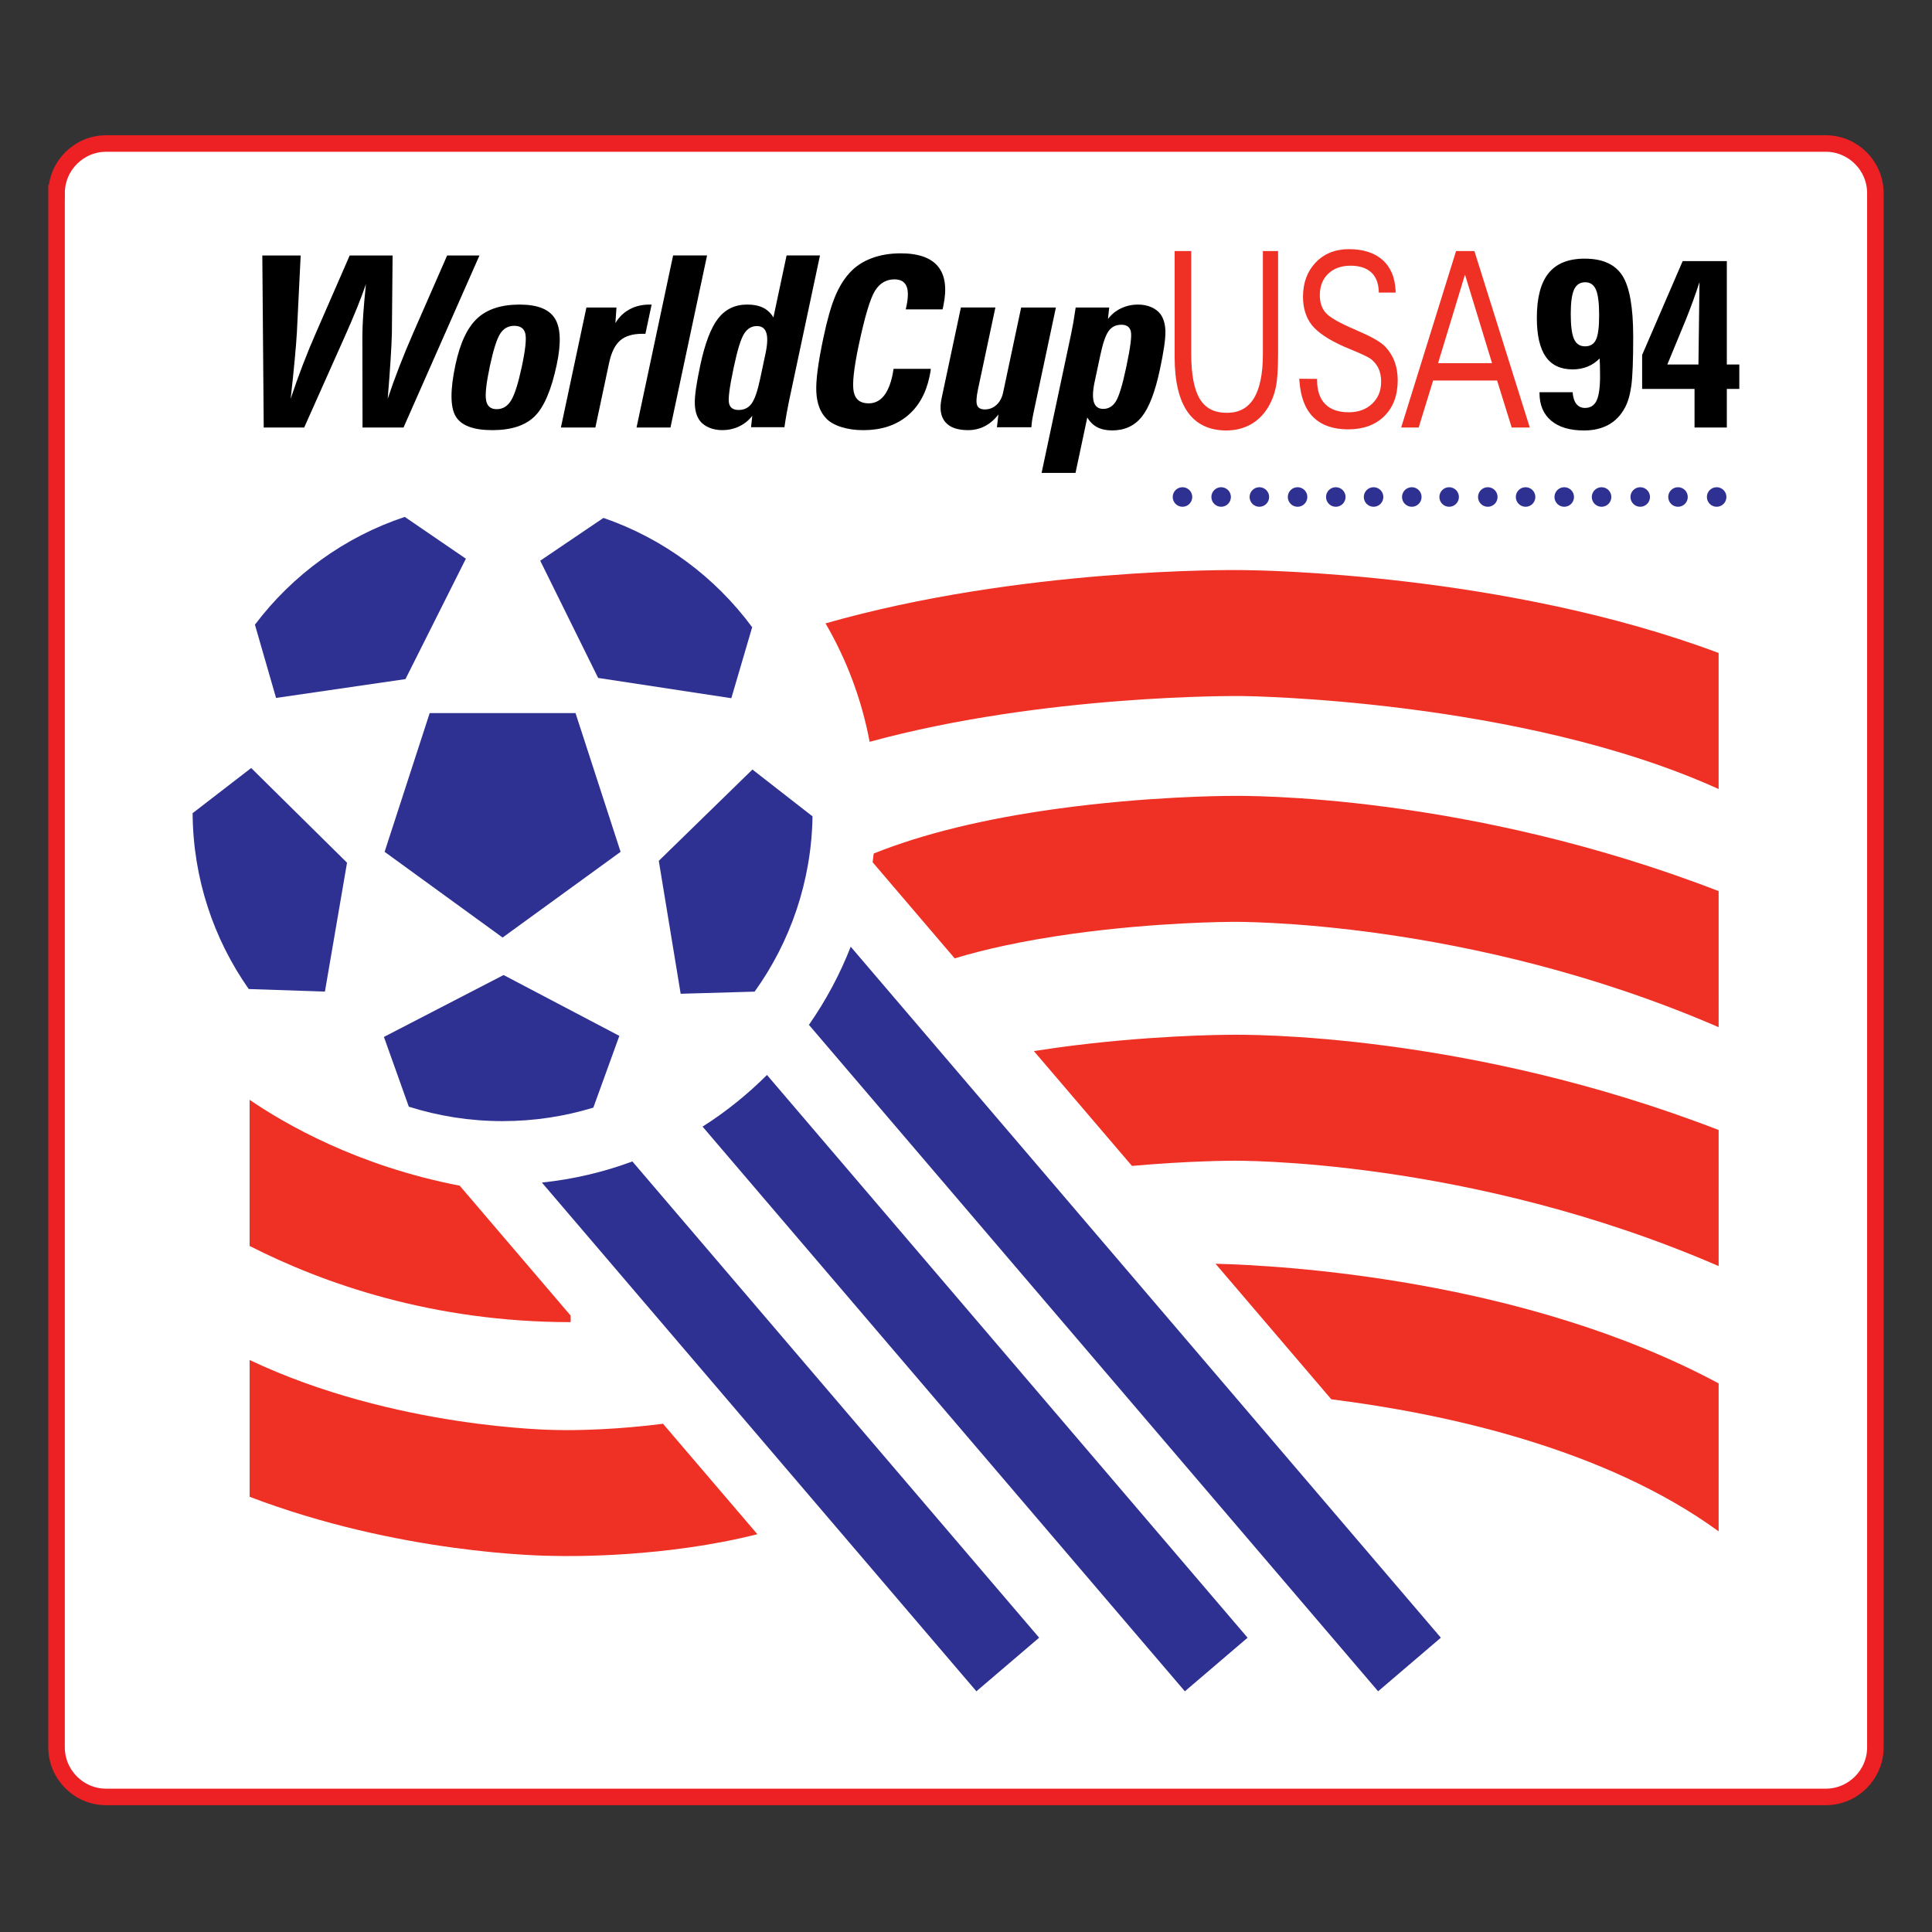<?xml version="1.0" encoding="UTF-8" standalone="no"?>
<svg
   xmlns:dc="http://purl.org/dc/elements/1.1/"
   xmlns:cc="http://creativecommons.org/ns#"
   xmlns:rdf="http://www.w3.org/1999/02/22-rdf-syntax-ns#"
   xmlns:svg="http://www.w3.org/2000/svg"
   xmlns="http://www.w3.org/2000/svg"
   xmlns:sodipodi="http://sodipodi.sourceforge.net/DTD/sodipodi-0.dtd"
   xmlns:inkscape="http://www.inkscape.org/namespaces/inkscape"
   version="1.1"
   id="Layer_1"
   x="0px"
   y="0px"
   viewBox="0 0 1000 1000"
   xml:space="preserve"
   sodipodi:docname="1994 - USA.svg"
   width="1000"
   height="1000"
   inkscape:version="1.0.1 (3bc2e813f5, 2020-09-07)"><rect x="0" y="0" width="1000" height="1000" fill="#333333" stroke="none"/><defs
   id="defs95" /><sodipodi:namedview
   pagecolor="#ffffff"
   bordercolor="#666666"
   borderopacity="1"
   objecttolerance="10"
   gridtolerance="10"
   guidetolerance="10"
   inkscape:pageopacity="0"
   inkscape:pageshadow="2"
   inkscape:window-width="1920"
   inkscape:window-height="1017"
   id="namedview93"
   showgrid="false"
   inkscape:zoom="0.827"
   inkscape:cx="500"
   inkscape:cy="500"
   inkscape:window-x="-8"
   inkscape:window-y="-8"
   inkscape:window-maximized="1"
   inkscape:current-layer="Layer_1"
   inkscape:document-rotation="0" />
<g
   id="g967"
   transform="matrix(9.414,0,0,9.414,-256.697,-66.209)"><g
     id="g90">
	<path
   style="clip-rule:evenodd;fill:#ffffff;fill-rule:evenodd;stroke:#ed2024;stroke-width:0.909"
   d="m 30.378,17.65 c 0,-1.5 1.228,-2.727 2.728,-2.727 h 94.545 c 1.5,0 2.728,1.228 2.728,2.727 v 85.455 c 0,1.5 -1.228,2.727 -2.728,2.727 H 33.105 c -1.5,0 -2.728,-1.227 -2.728,-2.727 V 17.65 Z"
   id="path2" />
	<path
   style="clip-rule:evenodd;fill:#ee3124;fill-rule:evenodd"
   d="m 94.899,63.928 c -0.405,0.001 -4.585,0.028 -9.528,0.709 -0.427,0.059 -0.847,0.121 -1.259,0.186 l 5.393,6.314 c 3.11,-0.278 5.404,-0.284 5.434,-0.284 h 0.031 l 0.037,-10e-4 c 0.135,-0.003 12.999,-0.17 26.754,5.792 V 69.162 C 107.906,63.808 95.803,63.911 94.899,63.928 Z"
   id="path4" />
	<path
   style="clip-rule:evenodd;fill:#ee3124;fill-rule:evenodd"
   d="m 58.643,79.367 -6.101,-7.144 c -5.635,-1.081 -9.652,-3.419 -11.55,-4.72 v 8.035 c 4.045,2.059 10.063,4.188 17.65,4.188 v -0.359 z"
   id="path6" />
	<path
   style="clip-rule:evenodd;fill:#ee3124;fill-rule:evenodd"
   d="m 79.758,59.725 c 1.649,-0.499 3.766,-0.974 6.479,-1.351 4.634,-0.644 8.662,-0.655 8.702,-0.655 h 0.031 l 0.037,-10e-4 c 0.135,-0.002 12.999,-0.169 26.754,5.792 V 56.027 C 107.907,50.673 95.803,50.777 94.9,50.794 c -0.405,0.001 -4.585,0.028 -9.528,0.709 -3.992,0.549 -7.354,1.372 -10.066,2.458 -0.019,0.16 -0.039,0.32 -0.061,0.479 z"
   id="path8" />
	<path
   style="clip-rule:evenodd;fill:#ee3124;fill-rule:evenodd"
   d="m 95.525,45.302 h 0.026 c 0.168,10e-4 15.319,0.172 26.209,5.113 v -7.481 c -11.69,-4.38 -25.284,-4.55 -26.142,-4.556 -0.636,-0.009 -12.252,-0.126 -22.962,2.93 1.156,1.983 1.988,4.177 2.426,6.511 9.609,-2.626 20.314,-2.519 20.443,-2.517 z"
   id="path10" />
	<path
   style="clip-rule:evenodd;fill:#ee3124;fill-rule:evenodd"
   d="M 57.932,85.658 57.896,85.657 H 57.852 C 57.756,85.656 48.961,85.583 40.993,81.809 v 7.521 c 8.23,3.133 16.07,3.248 16.807,3.251 0.888,0.021 6.084,0.08 11.108,-1.195 l -5.187,-6.072 c -2.405,0.31 -4.641,0.372 -5.789,0.344 z"
   id="path12" />
	<path
   style="clip-rule:evenodd;fill:#ee3124;fill-rule:evenodd"
   d="m 100.465,83.969 c 6.166,0.776 14.987,2.665 21.296,7.26 V 83.094 C 111.029,77.341 97.736,76.608 94.1,76.516 Z"
   id="path14" />
	<path
   style="clip-rule:evenodd;fill:#2e3192;fill-rule:evenodd"
   d="m 60.154,44.307 7.323,1.115 1.146,-3.903 c -2.033,-2.754 -4.875,-4.875 -8.177,-6.01 l -3.476,2.352 z"
   id="path16" />
	<path
   style="clip-rule:evenodd;fill:#2e3192;fill-rule:evenodd"
   d="m 49.561,44.371 3.322,-6.62 -3.361,-2.298 c -3.314,1.102 -6.178,3.194 -8.238,5.926 l 1.162,4.028 z"
   id="path18" />
	<path
   style="clip-rule:evenodd;fill:#2e3192;fill-rule:evenodd"
   d="m 46.348,54.466 -5.27,-5.206 -3.22,2.483 c 0.023,3.597 1.161,6.929 3.085,9.669 l 4.189,0.141 z"
   id="path20" />
	<path
   style="clip-rule:evenodd;fill:#2e3192;fill-rule:evenodd"
   d="m 54.955,60.642 -6.579,3.403 1.369,3.835 c 1.626,0.516 3.358,0.794 5.156,0.794 1.736,0 3.411,-0.26 4.989,-0.742 l 1.43,-3.945 z"
   id="path22" />
	<path
   style="clip-rule:evenodd;fill:#2e3192;fill-rule:evenodd"
   d="m 68.637,49.343 -5.148,5.02 1.203,7.309 4.066,-0.117 c 1.954,-2.722 3.125,-6.044 3.184,-9.636 z"
   id="path24" />
	<polygon
   style="clip-rule:evenodd;fill:#2e3192;fill-rule:evenodd"
   points="61.389,53.868 58.911,46.241 50.892,46.241 48.414,53.868 54.901,58.581 "
   id="polygon26" />
	<path
   style="clip-rule:evenodd;fill:#2e3192;fill-rule:evenodd"
   d="m 94.945,34.358 c 0,0.297 -0.24,0.538 -0.537,0.538 -0.297,0 -0.537,-0.241 -0.537,-0.538 0,-0.296 0.24,-0.537 0.537,-0.537 0.297,0 0.537,0.241 0.537,0.537 z"
   id="path28" />
	<path
   style="clip-rule:evenodd;fill:#2e3192;fill-rule:evenodd"
   d="m 92.82,34.358 c 0,0.297 -0.24,0.538 -0.537,0.538 -0.297,0 -0.538,-0.241 -0.538,-0.538 0,-0.296 0.241,-0.537 0.538,-0.537 0.297,0 0.537,0.241 0.537,0.537 z"
   id="path30" />
	<path
   style="clip-rule:evenodd;fill:#2e3192;fill-rule:evenodd"
   d="m 97.047,34.358 c 0,0.297 -0.241,0.538 -0.537,0.538 -0.297,0 -0.538,-0.241 -0.538,-0.538 0,-0.296 0.241,-0.537 0.538,-0.537 0.296,0 0.537,0.241 0.537,0.537 z"
   id="path32" />
	<path
   style="clip-rule:evenodd;fill:#2e3192;fill-rule:evenodd"
   d="m 99.147,34.358 c 0,0.297 -0.24,0.538 -0.537,0.538 -0.297,0 -0.537,-0.241 -0.537,-0.538 0,-0.296 0.24,-0.537 0.537,-0.537 0.297,0 0.537,0.241 0.537,0.537 z"
   id="path34" />
	<path
   style="clip-rule:evenodd;fill:#2e3192;fill-rule:evenodd"
   d="m 101.249,34.358 c 0,0.297 -0.24,0.538 -0.537,0.538 -0.297,0 -0.537,-0.241 -0.537,-0.538 0,-0.296 0.24,-0.537 0.537,-0.537 0.297,0 0.537,0.241 0.537,0.537 z"
   id="path36" />
	<path
   style="clip-rule:evenodd;fill:#2e3192;fill-rule:evenodd"
   d="m 103.326,34.358 c 0,0.297 -0.24,0.538 -0.537,0.538 -0.297,0 -0.537,-0.241 -0.537,-0.538 0,-0.296 0.24,-0.537 0.537,-0.537 0.297,0 0.537,0.241 0.537,0.537 z"
   id="path38" />
	<path
   style="clip-rule:evenodd;fill:#2e3192;fill-rule:evenodd"
   d="m 105.428,34.358 c 0,0.297 -0.24,0.538 -0.537,0.538 -0.297,0 -0.538,-0.241 -0.538,-0.538 0,-0.296 0.241,-0.537 0.538,-0.537 0.297,0 0.537,0.241 0.537,0.537 z"
   id="path40" />
	<path
   style="clip-rule:evenodd;fill:#2e3192;fill-rule:evenodd"
   d="m 107.481,34.358 c 0,0.297 -0.241,0.538 -0.537,0.538 -0.297,0 -0.537,-0.241 -0.537,-0.538 0,-0.296 0.24,-0.537 0.537,-0.537 0.296,0 0.537,0.241 0.537,0.537 z"
   id="path42" />
	<path
   style="clip-rule:evenodd;fill:#2e3192;fill-rule:evenodd"
   d="m 109.606,34.358 c 0,0.297 -0.24,0.538 -0.537,0.538 -0.297,0 -0.537,-0.241 -0.537,-0.538 0,-0.296 0.24,-0.537 0.537,-0.537 0.297,0 0.537,0.241 0.537,0.537 z"
   id="path44" />
	<path
   style="clip-rule:evenodd;fill:#2e3192;fill-rule:evenodd"
   d="m 111.684,34.358 c 0,0.297 -0.241,0.538 -0.537,0.538 -0.297,0 -0.537,-0.241 -0.537,-0.538 0,-0.296 0.24,-0.537 0.537,-0.537 0.295,0 0.537,0.241 0.537,0.537 z"
   id="path46" />
	<path
   style="clip-rule:evenodd;fill:#2e3192;fill-rule:evenodd"
   d="m 113.809,34.358 c 0,0.297 -0.24,0.538 -0.537,0.538 -0.297,0 -0.537,-0.241 -0.537,-0.538 0,-0.296 0.24,-0.537 0.537,-0.537 0.296,0 0.537,0.241 0.537,0.537 z"
   id="path48" />
	<path
   style="clip-rule:evenodd;fill:#2e3192;fill-rule:evenodd"
   d="m 115.862,34.358 c 0,0.297 -0.24,0.538 -0.537,0.538 -0.297,0 -0.537,-0.241 -0.537,-0.538 0,-0.296 0.24,-0.537 0.537,-0.537 0.297,0 0.537,0.241 0.537,0.537 z"
   id="path50" />
	<path
   style="clip-rule:evenodd;fill:#2e3192;fill-rule:evenodd"
   d="m 117.987,34.358 c 0,0.297 -0.24,0.538 -0.537,0.538 -0.297,0 -0.537,-0.241 -0.537,-0.538 0,-0.296 0.24,-0.537 0.537,-0.537 0.297,0 0.537,0.241 0.537,0.537 z"
   id="path52" />
	<path
   style="clip-rule:evenodd;fill:#2e3192;fill-rule:evenodd"
   d="m 120.064,34.358 c 0,0.297 -0.24,0.538 -0.537,0.538 -0.297,0 -0.537,-0.241 -0.537,-0.538 0,-0.296 0.24,-0.537 0.537,-0.537 0.297,0 0.537,0.241 0.537,0.537 z"
   id="path54" />
	<path
   style="clip-rule:evenodd;fill:#2e3192;fill-rule:evenodd"
   d="m 122.189,34.358 c 0,0.297 -0.24,0.538 -0.537,0.538 -0.297,0 -0.537,-0.241 -0.537,-0.538 0,-0.296 0.24,-0.537 0.537,-0.537 0.297,0 0.537,0.241 0.537,0.537 z"
   id="path56" />
	<path
   style="clip-rule:evenodd;fill:#2e3192;fill-rule:evenodd"
   d="m 80.951,100.023 3.45,-2.946 -22.365,-26.186 c -1.575,0.585 -3.243,0.98 -4.974,1.162 z"
   id="path58" />
	<path
   style="clip-rule:evenodd;fill:#2e3192;fill-rule:evenodd"
   d="m 65.896,68.977 26.517,31.047 3.449,-2.946 -26.425,-30.942 c -1.07,1.071 -2.257,2.025 -3.541,2.841 z"
   id="path60" />
	<path
   style="clip-rule:evenodd;fill:#2e3192;fill-rule:evenodd"
   d="m 103.039,100.023 3.449,-2.946 -32.447,-37.992 c -0.597,1.529 -1.371,2.969 -2.298,4.296 z"
   id="path62" />
	<path
   style="clip-rule:evenodd;fill-rule:evenodd"
   d="M 41.768,30.538 41.69,21.079 h 2.109 l -0.209,4.246 c -0.019,0.329 -0.057,0.818 -0.117,1.468 -0.06,0.65 -0.135,1.373 -0.225,2.167 0.217,-0.649 0.441,-1.279 0.676,-1.888 0.234,-0.609 0.478,-1.2 0.73,-1.773 l 1.84,-4.22 h 2.359 l -0.039,4.271 c -0.008,0.342 -0.031,0.826 -0.07,1.453 -0.039,0.626 -0.092,1.346 -0.16,2.158 0.184,-0.555 0.392,-1.135 0.625,-1.737 0.232,-0.603 0.498,-1.244 0.795,-1.924 l 1.848,-4.22 h 1.777 l -4.175,9.459 H 47.2 l -0.008,-5.015 c -10e-4,-0.329 0.016,-0.728 0.047,-1.196 0.032,-0.468 0.081,-1.025 0.148,-1.67 -0.138,0.402 -0.3,0.832 -0.484,1.289 -0.185,0.458 -0.411,0.988 -0.679,1.59 l -2.232,5.002 h -2.224 z"
   id="path64" />
	<path
   style="clip-rule:evenodd;fill-rule:evenodd"
   d="m 54.768,25.382 c 0.185,-0.29 0.443,-0.435 0.774,-0.435 0.339,0 0.542,0.144 0.609,0.432 0.067,0.288 0.004,0.886 -0.19,1.795 -0.196,0.926 -0.393,1.55 -0.591,1.873 -0.196,0.322 -0.459,0.483 -0.791,0.483 -0.33,0 -0.525,-0.161 -0.584,-0.483 -0.061,-0.322 0.008,-0.946 0.205,-1.873 0.194,-0.904 0.382,-1.502 0.568,-1.792 z m -1.262,-0.843 c -0.545,0.507 -0.943,1.357 -1.197,2.551 -0.293,1.378 -0.289,2.321 0.011,2.83 0.3,0.509 0.972,0.763 2.016,0.763 1.038,0 1.815,-0.253 2.329,-0.76 0.514,-0.507 0.918,-1.451 1.211,-2.833 0.252,-1.184 0.22,-2.033 -0.098,-2.544 -0.316,-0.511 -0.963,-0.767 -1.936,-0.767 -1.014,-0.001 -1.792,0.253 -2.336,0.76 z"
   id="path66" />
	<path
   style="clip-rule:evenodd;fill-rule:evenodd"
   d="M 58.107,30.538 59.51,23.94 h 1.652 l -0.058,0.859 c 0.191,-0.327 0.449,-0.579 0.771,-0.755 0.322,-0.177 0.689,-0.265 1.102,-0.265 h 0.118 l -0.341,1.607 h -0.172 c -0.529,0 -0.937,0.122 -1.219,0.369 -0.282,0.246 -0.484,0.658 -0.607,1.235 l -0.754,3.549 h -1.895 z"
   id="path68" />
	<polygon
   style="clip-rule:evenodd;fill-rule:evenodd"
   points="62.266,30.538 64.276,21.078 66.143,21.078 64.131,30.538 "
   id="polygon70" />
	<path
   style="clip-rule:evenodd;fill-rule:evenodd"
   d="m 69.057,27.883 c -0.141,0.662 -0.297,1.109 -0.467,1.342 -0.17,0.232 -0.408,0.349 -0.715,0.349 -0.293,0 -0.469,-0.122 -0.523,-0.365 -0.056,-0.244 0.024,-0.874 0.24,-1.89 l 0.033,-0.154 c 0.191,-0.901 0.375,-1.494 0.552,-1.778 0.177,-0.284 0.411,-0.426 0.705,-0.426 0.268,0 0.441,0.124 0.519,0.372 0.08,0.248 0.064,0.626 -0.043,1.134 z m 0.166,-3.932 c -0.233,-0.115 -0.525,-0.173 -0.875,-0.173 -0.668,0 -1.201,0.257 -1.6,0.769 -0.396,0.513 -0.725,1.373 -0.98,2.581 -0.207,0.97 -0.307,1.659 -0.299,2.069 0.006,0.41 0.1,0.734 0.281,0.973 0.123,0.158 0.293,0.283 0.507,0.375 0.215,0.091 0.453,0.137 0.716,0.137 0.34,0 0.654,-0.069 0.941,-0.208 0.289,-0.139 0.525,-0.332 0.715,-0.581 l -0.068,0.628 h 1.836 c 0.037,-0.26 0.078,-0.514 0.121,-0.759 0.044,-0.246 0.09,-0.478 0.135,-0.696 l 1.699,-7.99 h -1.836 l -0.725,3.41 c -0.145,-0.241 -0.335,-0.42 -0.568,-0.535 z"
   id="path72" />
	<path
   style="clip-rule:evenodd;fill-rule:evenodd"
   d="m 78.445,27.312 c -0.002,0.051 -0.009,0.106 -0.02,0.167 -0.011,0.06 -0.028,0.149 -0.054,0.269 -0.199,0.939 -0.614,1.663 -1.243,2.172 -0.629,0.51 -1.427,0.764 -2.394,0.764 -0.446,0 -0.851,-0.057 -1.214,-0.173 -0.363,-0.115 -0.639,-0.274 -0.828,-0.474 -0.326,-0.338 -0.506,-0.817 -0.541,-1.437 -0.034,-0.62 0.096,-1.625 0.392,-3.014 0.202,-0.953 0.411,-1.693 0.626,-2.219 0.215,-0.525 0.479,-0.964 0.795,-1.314 0.315,-0.355 0.715,-0.625 1.199,-0.812 0.483,-0.186 1.025,-0.279 1.625,-0.279 0.979,0 1.666,0.243 2.06,0.73 0.394,0.487 0.487,1.21 0.284,2.171 l -0.039,0.179 h -2.025 l 0.038,-0.179 c 0.105,-0.499 0.104,-0.868 -0.004,-1.109 -0.109,-0.241 -0.328,-0.361 -0.656,-0.361 -0.455,0 -0.813,0.212 -1.074,0.635 -0.26,0.423 -0.555,1.407 -0.883,2.95 -0.275,1.296 -0.37,2.158 -0.284,2.588 0.086,0.429 0.358,0.644 0.819,0.644 0.328,0 0.602,-0.13 0.821,-0.39 0.22,-0.26 0.386,-0.654 0.497,-1.182 0.008,-0.034 0.017,-0.086 0.027,-0.156 0.01,-0.07 0.02,-0.127 0.029,-0.17 z"
   id="path74" />
	<path
   style="clip-rule:evenodd;fill-rule:evenodd"
   d="m 83.413,23.94 h 1.91 l -1.215,5.715 c -0.048,0.224 -0.08,0.396 -0.098,0.519 -0.017,0.123 -0.028,0.239 -0.034,0.351 H 82.08 l 0.082,-0.703 c -0.217,0.283 -0.467,0.498 -0.748,0.643 -0.282,0.146 -0.59,0.218 -0.921,0.218 -0.589,0 -1.009,-0.151 -1.259,-0.453 -0.25,-0.302 -0.315,-0.735 -0.195,-1.301 l 1.061,-4.99 h 1.896 l -0.954,4.489 c -0.093,0.436 -0.109,0.732 -0.051,0.885 0.059,0.154 0.201,0.231 0.428,0.231 0.244,0 0.457,-0.084 0.638,-0.25 0.182,-0.167 0.302,-0.394 0.364,-0.68 z"
   id="path76" />
	<path
   style="clip-rule:evenodd;fill-rule:evenodd"
   d="m 88.224,25.231 c 0.166,-0.229 0.398,-0.343 0.699,-0.343 0.291,0 0.465,0.123 0.521,0.369 0.056,0.246 -0.024,0.878 -0.24,1.896 l -0.033,0.154 c -0.195,0.92 -0.38,1.518 -0.551,1.794 -0.172,0.276 -0.403,0.414 -0.694,0.414 -0.266,0 -0.436,-0.124 -0.515,-0.372 -0.078,-0.248 -0.063,-0.627 0.046,-1.136 l 0.305,-1.431 c 0.141,-0.667 0.295,-1.115 0.462,-1.345 z m -1.823,7.803 0.647,-3.045 c 0.142,0.238 0.324,0.417 0.549,0.534 0.224,0.117 0.497,0.175 0.82,0.175 0.686,0 1.229,-0.251 1.631,-0.754 0.402,-0.503 0.733,-1.37 0.995,-2.603 0.207,-0.971 0.307,-1.662 0.301,-2.073 -0.007,-0.411 -0.101,-0.736 -0.281,-0.976 -0.124,-0.158 -0.292,-0.283 -0.506,-0.375 -0.215,-0.092 -0.453,-0.138 -0.715,-0.138 -0.336,0 -0.648,0.069 -0.938,0.207 -0.29,0.138 -0.529,0.333 -0.718,0.587 l 0.068,-0.632 H 86.41 c -0.047,0.322 -0.09,0.597 -0.129,0.824 -0.04,0.228 -0.081,0.44 -0.123,0.638 l -1.622,7.632 h 1.865 z"
   id="path78" />
	<path
   style="clip-rule:evenodd;fill:#ee3124;fill-rule:evenodd"
   d="m 96.703,20.837 v 5.674 c 0,1.085 -0.171,1.906 -0.507,2.441 -0.33,0.524 -0.813,0.779 -1.476,0.779 -0.68,0 -1.162,-0.245 -1.476,-0.749 -0.319,-0.516 -0.481,-1.355 -0.481,-2.497 v -5.649 h -0.911 v 5.829 c 0,1.318 0.236,2.328 0.701,3.001 0.475,0.687 1.193,1.035 2.136,1.035 0.497,0 0.947,-0.111 1.34,-0.329 0.393,-0.219 0.721,-0.544 0.974,-0.966 0.189,-0.317 0.328,-0.682 0.412,-1.082 0.082,-0.395 0.124,-1.005 0.124,-1.813 V 20.837 H 97.42 Z"
   id="path80" />
	<path
   style="clip-rule:evenodd;fill:#ee3124;fill-rule:evenodd"
   d="m 103.457,26.122 c -0.236,-0.263 -0.729,-0.552 -1.507,-0.884 0.003,0.001 -0.234,-0.107 -0.234,-0.107 -0.815,-0.348 -1.339,-0.65 -1.561,-0.901 -0.213,-0.242 -0.321,-0.565 -0.321,-0.961 0,-0.497 0.149,-0.884 0.456,-1.182 0.305,-0.295 0.72,-0.445 1.234,-0.445 0.479,0 0.855,0.118 1.119,0.351 0.261,0.23 0.405,0.572 0.43,1.014 l 0.006,0.113 h 0.925 l -0.006,-0.125 c -0.036,-0.726 -0.28,-1.291 -0.728,-1.68 -0.443,-0.387 -1.062,-0.583 -1.837,-0.583 -0.748,0 -1.363,0.247 -1.827,0.734 -0.463,0.485 -0.697,1.118 -0.697,1.882 0,0.628 0.164,1.153 0.488,1.561 0.318,0.4 0.902,0.793 1.734,1.167 -0.001,0 0.691,0.291 0.691,0.291 0.567,0.237 0.781,0.368 0.859,0.435 0.183,0.158 0.317,0.337 0.399,0.531 0.083,0.196 0.125,0.426 0.125,0.683 0,0.501 -0.161,0.899 -0.492,1.214 -0.329,0.313 -0.762,0.471 -1.288,0.471 -0.56,0 -0.992,-0.148 -1.286,-0.44 -0.295,-0.293 -0.447,-0.723 -0.456,-1.278 l -0.001,-0.117 -0.978,-0.009 0.009,0.129 c 0.063,0.88 0.32,1.55 0.769,1.99 0.449,0.441 1.093,0.664 1.914,0.664 0.829,0 1.497,-0.245 1.984,-0.727 0.488,-0.483 0.736,-1.145 0.736,-1.966 0,-0.371 -0.055,-0.71 -0.162,-1.006 -0.105,-0.297 -0.273,-0.573 -0.497,-0.819 z"
   id="path82" />
	<path
   style="clip-rule:evenodd;fill:#ee3124;fill-rule:evenodd"
   d="m 108.333,20.837 h -0.088 -0.921 l -3.018,9.701 h 0.962 c 0,0 0.746,-2.424 0.795,-2.582 0.164,0 3.354,0 3.518,0 0.049,0.157 0.802,2.582 0.802,2.582 h 0.994 z m 0.97,6.163 c -0.277,0 -2.691,0 -2.968,0 0.082,-0.27 1.289,-4.242 1.48,-4.871 0.193,0.63 1.405,4.601 1.488,4.871 z"
   id="path84" />
	<path
   style="clip-rule:evenodd;fill-rule:evenodd"
   d="m 115.015,22.957 c 0.117,0.27 0.176,0.738 0.176,1.405 0,0.654 -0.057,1.103 -0.173,1.347 -0.114,0.244 -0.314,0.366 -0.601,0.366 -0.286,0 -0.488,-0.134 -0.607,-0.401 -0.12,-0.267 -0.18,-0.726 -0.18,-1.376 0,-0.637 0.063,-1.087 0.186,-1.351 0.123,-0.263 0.328,-0.395 0.614,-0.395 0.273,0.001 0.467,0.136 0.585,0.405 z m 0.22,4.173 c 0.004,0.135 0.007,0.326 0.007,0.574 0,0.638 -0.064,1.09 -0.192,1.357 -0.128,0.268 -0.339,0.401 -0.633,0.401 -0.205,0 -0.364,-0.074 -0.479,-0.221 -0.115,-0.147 -0.184,-0.362 -0.205,-0.644 h -1.82 v 0.051 c 0,0.65 0.213,1.155 0.639,1.514 0.425,0.359 1.026,0.539 1.806,0.539 0.525,0 0.978,-0.106 1.355,-0.317 0.379,-0.211 0.68,-0.527 0.901,-0.946 0.163,-0.303 0.278,-0.703 0.347,-1.199 0.068,-0.496 0.103,-1.392 0.103,-2.688 0,-1.629 -0.2,-2.752 -0.6,-3.37 -0.4,-0.618 -1.09,-0.927 -2.068,-0.927 -0.894,0 -1.556,0.266 -1.985,0.798 -0.43,0.532 -0.645,1.351 -0.645,2.458 0,0.953 0.162,1.663 0.486,2.131 0.324,0.468 0.817,0.702 1.479,0.702 0.299,0 0.573,-0.05 0.822,-0.151 0.25,-0.1 0.472,-0.25 0.664,-0.451 0.008,0.124 0.014,0.254 0.018,0.389 z"
   id="path86" />
	<path
   style="clip-rule:evenodd;fill-rule:evenodd"
   d="m 118.94,27.075 1.005,-2.433 c 0.142,-0.351 0.275,-0.7 0.401,-1.046 0.127,-0.347 0.247,-0.697 0.363,-1.052 l -0.058,4.531 z m 3.271,3.463 v -2.12 h 0.687 v -1.343 h -0.687 v -5.686 h -2.427 l -2.229,5.161 v 1.868 h 2.881 v 2.12 z"
   id="path88" />
</g></g>
</svg>
